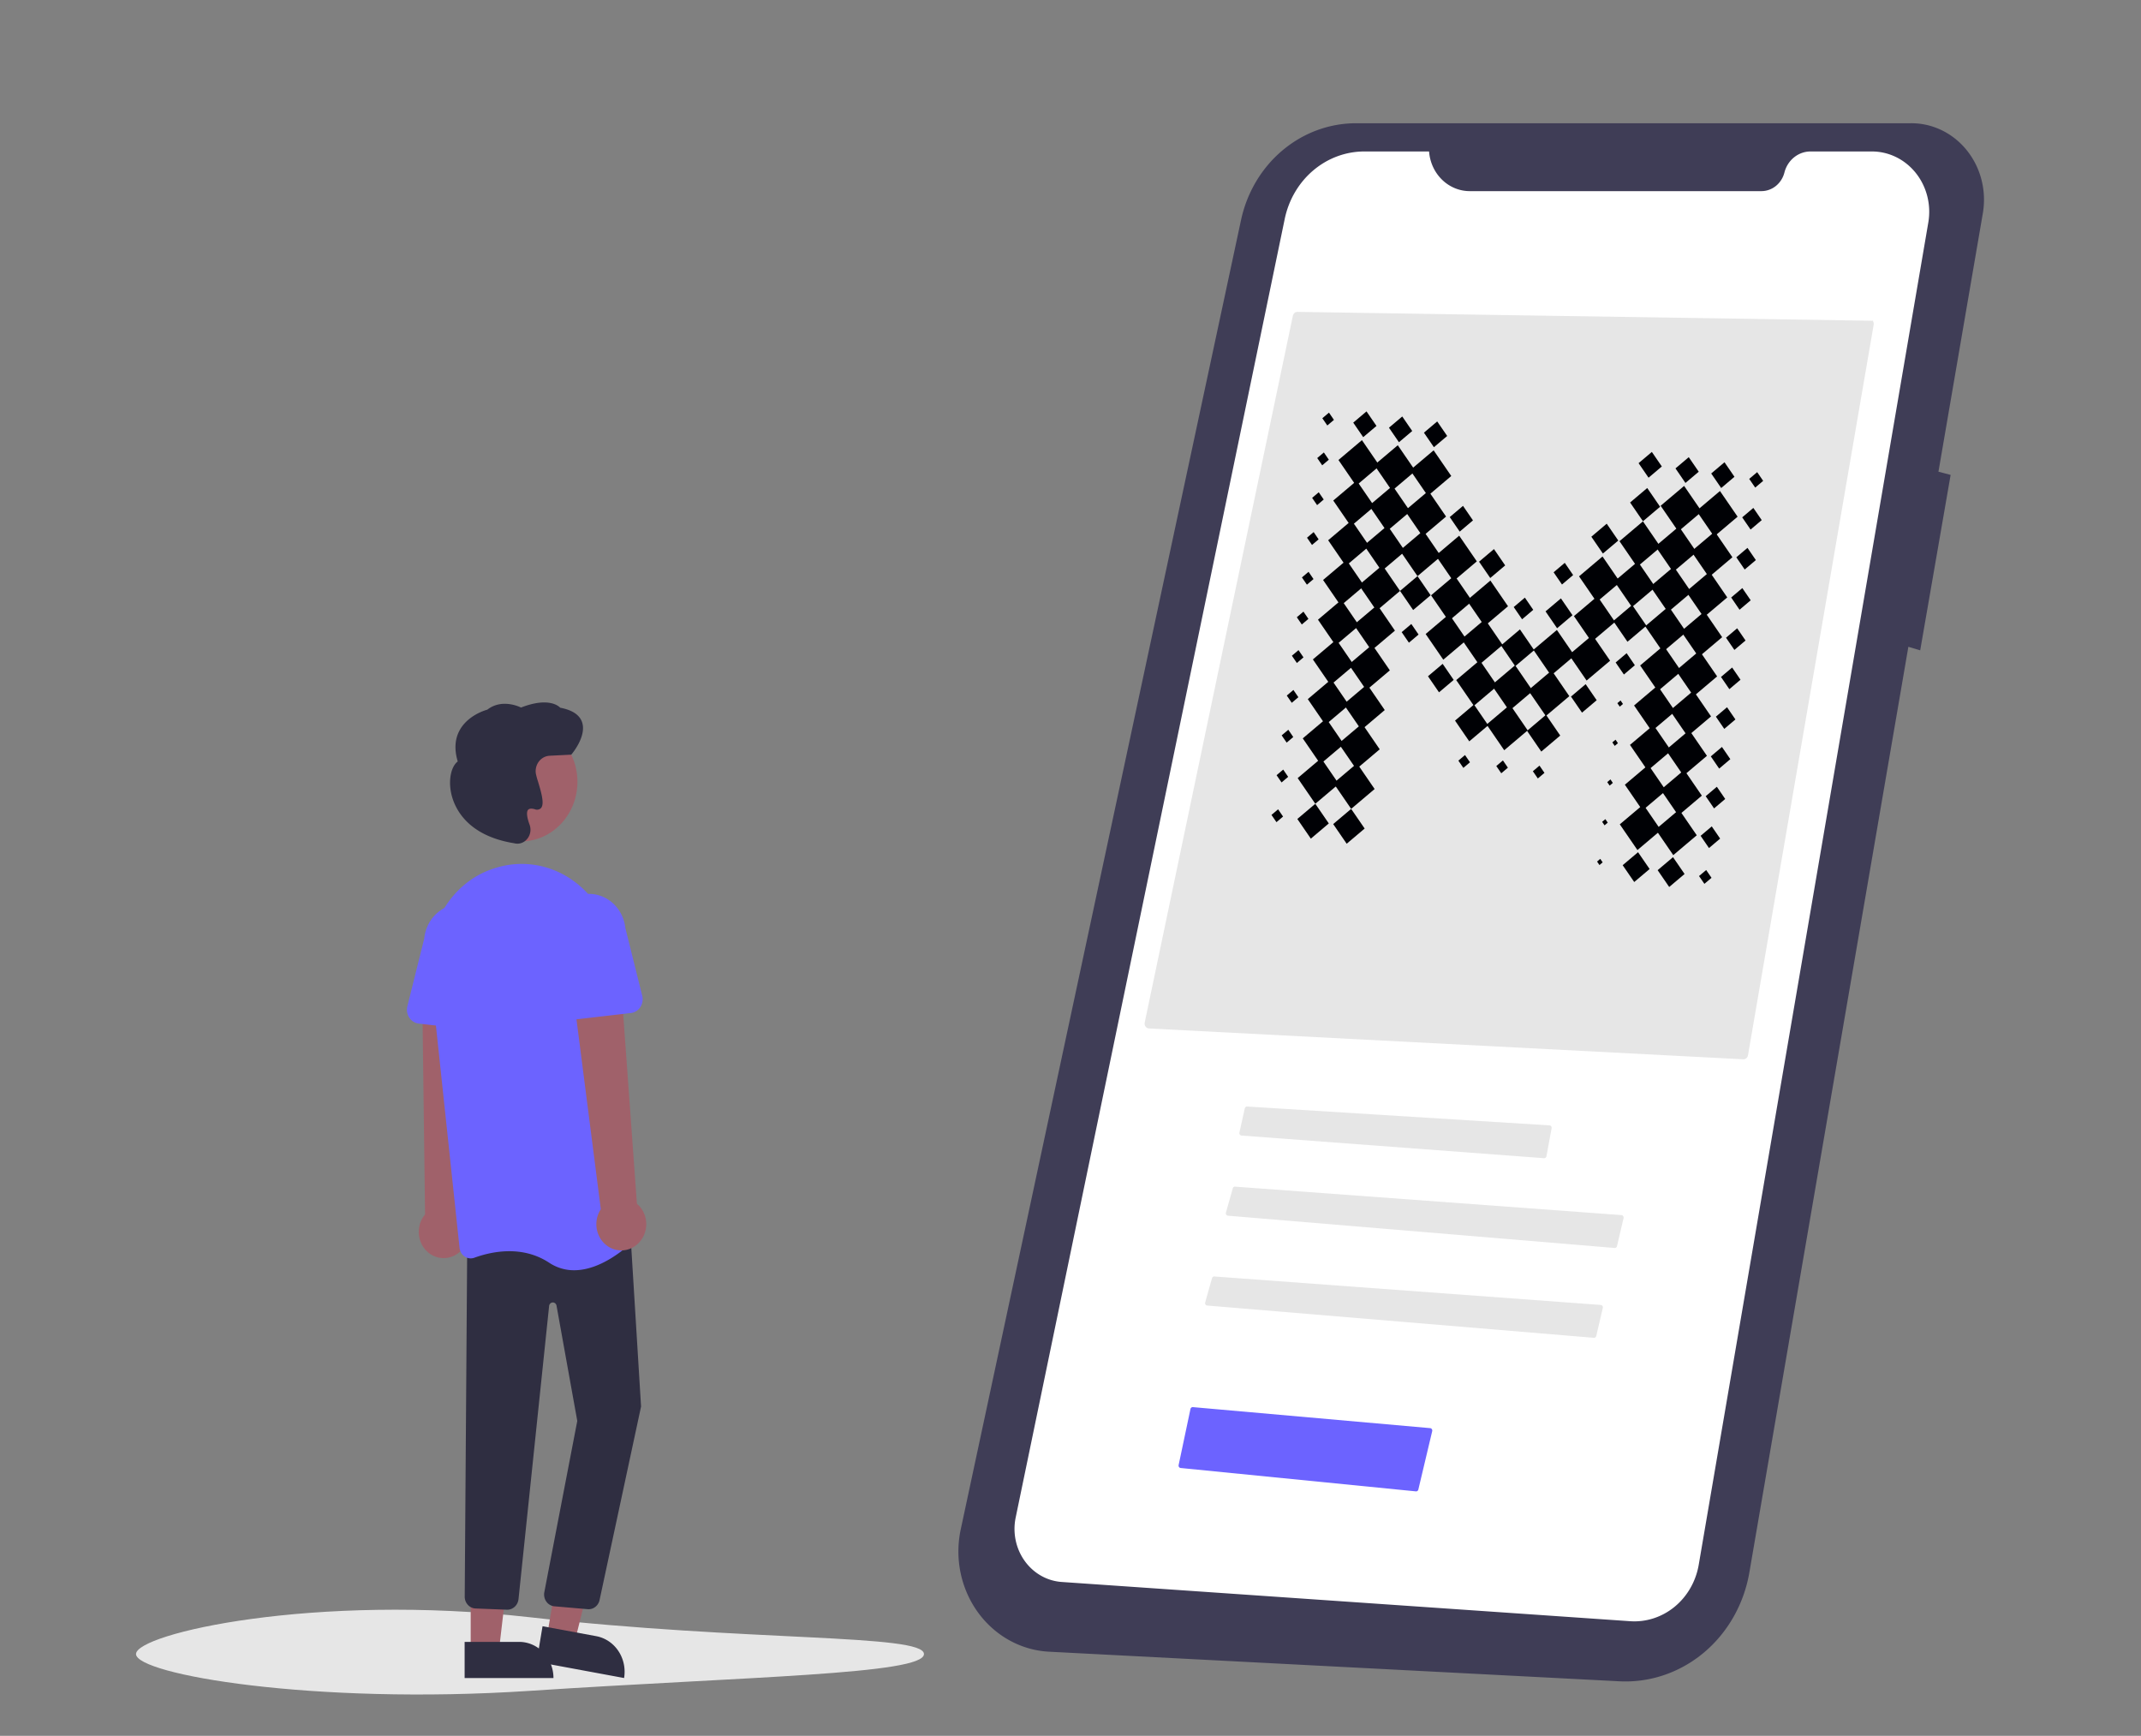 <?xml version="1.0" encoding="UTF-8" standalone="no"?>
<svg
   xmlns:dc="http://purl.org/dc/elements/1.1/"
   xmlns:cc="http://creativecommons.org/ns#"
   xmlns:rdf="http://www.w3.org/1999/02/22-rdf-syntax-ns#"
   xmlns:svg="http://www.w3.org/2000/svg"
   xmlns="http://www.w3.org/2000/svg"
   xmlns:sodipodi="http://sodipodi.sourceforge.net/DTD/sodipodi-0.dtd"
   xmlns:inkscape="http://www.inkscape.org/namespaces/inkscape"
   width="560px"
   height="454px"
   viewBox="0 0 560 454"
   version="1.1"
   id="svg1243"
   sodipodi:docname="MBoro_App.svg"
   inkscape:version="1.0.2 (e86c870879, 2021-01-15)">
  <rect x="0" y="0" width="560" height="454" fill="#808080" stroke="none"/>
  <defs
     id="defs1247" />
  <sodipodi:namedview
     pagecolor="#ffffff"
     bordercolor="#666666"
     borderopacity="1"
     objecttolerance="10"
     gridtolerance="10"
     guidetolerance="10"
     inkscape:pageopacity="0"
     inkscape:pageshadow="2"
     inkscape:window-width="1920"
     inkscape:window-height="1017"
     id="namedview1245"
     showgrid="false"
     inkscape:zoom="0.23258929"
     inkscape:cx="680.70366"
     inkscape:cy="533.47681"
     inkscape:window-x="-8"
     inkscape:window-y="-8"
     inkscape:window-maximized="1"
     inkscape:current-layer="svg1243"
     inkscape:document-rotation="0" />
  <!-- Generator: Sketch 61.2 (89653) - https://sketch.com -->
  <title
     id="title1146">1</title>
  <desc
     id="desc1148">Created with Sketch.</desc>
  <g
     id="Group_6"
     data-name="Group 6"
     transform="matrix(0.603,0,0,0.635,-103.848,-47.141)">
    <path
       id="Path_80"
       data-name="Path 80"
       d="M 1001.142,124.77 H 760.527 a 51.15,51.15 0 0 0 -49.9,39.9 L 589.051,703.938 a 41.34,41.34 0 0 0 38.294,50.382 L 874.7,766.507 a 54.615,54.615 0 0 0 56.43,-44.828 l 68.97,-381.267 5.131,1.466 13.2,-72.265 -5.281,-1.32 19.251,-106.426 a 31.493,31.493 0 0 0 -31.25,-37.1 z"
       transform="translate(-0.099,0.231)"
       fill="#3f3d56" />
    <path
       id="Path_81"
       data-name="Path 81"
       d="M 792.2,136.395 H 764.116 A 35.349,35.349 0 0 0 729.58,164.208 L 612.88,699.076 A 21.9,21.9 0 0 0 632.849,725.6 L 879.4,741.76 a 28.367,28.367 0 0 0 29.773,-23.277 l 99.58,-552.838 a 24.846,24.846 0 0 0 -24.452,-29.25 h -26.643 a 11.726,11.726 0 0 0 -11.323,8.677 v 0 a 10.352,10.352 0 0 1 -10,7.661 H 809.847 A 17.7,17.7 0 0 1 792.2,136.395 Z"
       transform="translate(-0.099,0.231)"
       fill="#ffffff" />
    <path
       id="Path_93"
       data-name="Path 93"
       d="m 928.494,510.313 c 0.991,0.034 1.857,-0.663 2.036,-1.638 l 54.523,-300.917 c 0.105,-0.579 -0.047,-1.175 -0.417,-1.632 -0.367,-0.454 0.584,0.008 0,0 l -249.559,-3.659 h -0.023 c -0.927,0.008 -1.726,0.656 -1.925,1.562 l -64.276,291.15 c -0.127,0.575 0.003,1.177 0.356,1.648 0.35,0.468 0.89,0.755 1.473,0.785 z"
       transform="translate(-0.099,0.231)"
       fill="#e6e6e6"
       sodipodi:nodetypes="cccccccccccc" />
    <path
       id="Path_94"
       data-name="Path 94"
       d="m 713.229,529.535 a 1,1 0 0 0 -0.973,0.773 l -2.323,9.956 a 1,1 0 0 0 0.9,1.225 l 131.23,9.327 a 1.009,1.009 0 0 0 1.053,-0.807 l 2.234,-11.519 a 1,1 0 0 0 -0.922,-1.188 L 713.29,529.537 Z"
       transform="translate(-0.099,0.465)"
       fill="#e6e6e6" />
    <path
       id="Path_95"
       data-name="Path 95"
       d="m 872.666,587.808 a 1,1 0 0 0 1.051,-0.758 l 2.844,-11.543 a 1,1 0 0 0 -0.9,-1.237 L 708.072,562.549 a 0.989,0.989 0 0 0 -1.029,0.713 l -2.955,9.975 a 1,1 0 0 0 0.878,1.28 z"
       transform="translate(-0.099,0.454)"
       fill="#e6e6e6" />
    <path
       id="Path_96"
       data-name="Path 96"
       d="m 863.666,624.808 a 1,1 0 0 0 1.051,-0.758 l 2.844,-11.543 a 1,1 0 0 0 -0.9,-1.237 L 699.072,599.549 a 0.989,0.989 0 0 0 -1.029,0.713 l -2.955,9.975 a 1,1 0 0 0 0.878,1.28 z"
       transform="translate(-0.099,0.454)"
       fill="#e6e6e6" />
    <path
       id="Path_79"
       data-name="Path 79"
       d="m 508.877,752.008 c 0,8.369 -76.605,9.26 -170.889,15.153 -94.2,5.887 -170.889,-6.784 -170.889,-15.153 0,-8.369 77.047,-25.207 170.889,-15.153 94.284,10.102 170.889,6.784 170.889,15.153 z"
       transform="translate(64.123,3.512)"
       fill="#e6e6e6" />
    <path
       id="Path_97"
       data-name="Path 97"
       d="m 786.481,688.283 a 0.989,0.989 0 0 0 1.064,-0.754 l 6.013,-24.051 a 1,1 0 0 0 -0.886,-1.24 l -102.916,-8.656 a 1.018,1.018 0 0 0 -1.06,0.779 l -5.129,23.083 a 1,1 0 0 0 0.883,1.213 z"
       transform="translate(-0.099,0.231)"
       fill="#6c63ff" />
    <path
       id="Path_111"
       data-name="Path 111"
       d="m 315.09,570.537 a 10.743,10.743 0 0 0 1.582,-16.4 l 4.167,-93.018 -21.215,2.381 1.233,90.985 a 10.8,10.8 0 0 0 14.234,16.048 z"
       transform="translate(55.741,19.97)"
       fill="#a0616a" />
    <path
       id="Path_112"
       data-name="Path 112"
       d="m 69.534,574.966 12.075,2.123 11.934,-45.564 -15.821,-3.133 z"
       transform="translate(340,173)"
       fill="#a0616a" />
    <path
       id="Path_113"
       data-name="Path 113"
       d="m 350.232,727.314 h 38.531 V 742.2 h -23.644 a 14.887,14.887 0 0 1 -14.887,-14.887 z"
       transform="rotate(-170.029,398.241,742.311)"
       fill="#2f2e41" />
    <path
       id="Path_114"
       data-name="Path 114"
       d="m 36.392,581.01 h 12.26 l 5.832,-47.288 H 36.39 Z"
       transform="translate(340,173)"
       fill="#a0616a" />
    <path
       id="Path_115"
       data-name="Path 115"
       d="m 318.024,730.536 h 38.531 v 14.887 h -23.644 a 14.887,14.887 0 0 1 -14.887,-14.887 z"
       transform="rotate(179.997,365.157,747.967)"
       fill="#2f2e41" />
    <path
       id="Path_116"
       data-name="Path 116"
       d="m 371.8,717.09 a 4.735,4.735 0 0 1 -0.572,-0.034 l -14.43,-1.187 a 4.881,4.881 0 0 1 -4.243,-5.659 l 14.325,-70.681 -9,-47.474 a 1.627,1.627 0 0 0 -3.219,0.16 L 341.4,712.842 a 4.924,4.924 0 0 1 -5.21,4.437 l -13.595,-0.506 a 4.888,4.888 0 0 1 -4.536,-4.631 l 1.086,-145.768 70.481,-8.81 4.924,76.041 -0.02,0.081 -17.991,79.675 a 4.886,4.886 0 0 1 -4.739,3.729 z"
       transform="translate(55.741,19.97)"
       fill="#2f2e41" />
    <circle
       id="Ellipse_16"
       data-name="Ellipse 16"
       cx="24.561"
       cy="24.561"
       r="24.561"
       transform="translate(373.568,371.694)"
       fill="#a0616a" />
    <path
       id="Path_117"
       data-name="Path 117"
       d="m 365.53,577.467 a 20.111,20.111 0 0 1 -10.857,-3.106 c -11.9,-7.436 -25.411,-4.481 -32.407,-2.057 a 4.88,4.88 0 0 1 -4.221,-0.481 4.811,4.811 0 0 1 -2.224,-3.552 L 303.1,454.646 c -2.132,-19.038 9.336,-36.937 27.268,-42.56 v 0 q 1.011,-0.317 2.055,-0.6 a 39.569,39.569 0 0 1 32.972,5.723 40.2,40.2 0 0 1 17.167,29.353 l 10.711,114.387 a 4.807,4.807 0 0 1 -1.527,4.007 c -3.756,3.472 -14.654,12.51 -26.216,12.511 z"
       transform="translate(55.741,19.97)"
       fill="#6c63ff" />
    <path
       id="Path_118"
       data-name="Path 118"
       d="m 326.789,479.012 -28.7,-3.156 a 5.717,5.717 0 0 1 -4.905,-7.134 l 7.306,-27.846 a 15.879,15.879 0 1 1 31.556,3.563 l 1.085,28.675 a 5.718,5.718 0 0 1 -6.338,5.9 z"
       transform="translate(55.741,19.97)"
       fill="#6c63ff" />
    <path
       id="Path_119"
       data-name="Path 119"
       d="m 393.156,566.554 a 10.743,10.743 0 0 0 -0.406,-16.468 l -7.073,-92.842 -20.789,4.68 12.2,90.414 a 10.8,10.8 0 0 0 16.064,14.216 z"
       transform="translate(55.741,19.97)"
       fill="#a0616a" />
    <path
       id="Path_120"
       data-name="Path 120"
       d="m 356.919,473.176 a 5.711,5.711 0 0 1 -1.818,-4.4 l 1.085,-28.675 a 15.878,15.878 0 1 1 31.556,-3.563 l 7.306,27.846 a 5.717,5.717 0 0 1 -4.905,7.134 l -28.7,3.156 a 5.711,5.711 0 0 1 -4.52,-1.5 z"
       transform="translate(55.741,19.97)"
       fill="#6c63ff" />
    <path
       id="Path_121"
       data-name="Path 121"
       d="m 340.927,401.771 a 5.683,5.683 0 0 1 -1.3,-0.151 l -0.125,-0.03 c -21.594,-3.3 -26.367,-15.812 -27.414,-21.035 -1.084,-5.408 0.15,-10.628 2.94,-12.656 -1.521,-4.8 -1.277,-9.061 0.727,-12.662 3.5,-6.28 11.081,-8.4 12.1,-8.664 6.058,-4.469 13.306,-1.486 14.625,-0.881 11.719,-4.335 16.2,-0.727 17.008,0.079 5.238,0.941 8.431,2.964 9.491,6.016 1.991,5.731 -4.305,12.86 -4.574,13.161 l -0.14,0.156 -9.38,0.447 a 6.358,6.358 0 0 0 -5.981,7.317 v 0 a 29.611,29.611 0 0 0 0.96,3.355 c 1.6,5.006 2.8,9.283 1.254,10.909 a 2.51,2.51 0 0 1 -2.625,0.455 c -1.467,-0.392 -2.462,-0.31 -2.958,0.245 -0.77,0.859 -0.535,3.035 0.662,6.125 a 5.739,5.739 0 0 1 -1.046,5.847 5.568,5.568 0 0 1 -4.226,1.967 z"
       transform="translate(55.741,19.97)"
       fill="#2f2e41" />
  </g>
  <g
     id="Symbols"
     stroke="none"
     stroke-width="1"
     fill="none"
     fill-rule="evenodd"
     transform="matrix(3.794,0.539,-0.532,4.149,344.852,104.952)">
    <g
       id="Component/UI/Header-Main"
       transform="translate(-171,-46)"
       fill="#000105">
      <g
         id="Middlesbrough-Logo-in-Black"
         transform="translate(171,46)">
        <polyline
           id="Fill-1"
           points="4.699 3.459 3.282 4.895 1.865 3.459 3.282 2.024 4.699 3.459" />
        <polyline
           id="Fill-2"
           points="7.17 3.459 5.754 4.895 4.336 3.459 5.754 2.024 7.17 3.459" />
        <polyline
           id="Fill-3"
           points="26.911 3.459 25.494 4.895 24.076 3.459 25.494 2.024 26.911 3.459" />
        <polyline
           id="Fill-4"
           points="29.382 3.459 27.965 4.895 26.548 3.459 27.965 2.024 29.382 3.459" />
        <polyline
           id="Fill-5"
           points="9.642 3.459 8.225 4.895 6.807 3.459 8.225 2.024 9.642 3.459" />
        <polyline
           id="Fill-6"
           points="4.699 6.015 3.282 7.451 1.865 6.015 3.282 4.58 4.699 6.015" />
        <polyline
           id="Fill-7"
           points="7.17 6.015 5.754 7.451 4.336 6.015 5.754 4.58 7.17 6.015" />
        <polyline
           id="Fill-8"
           points="9.642 6.015 8.225 7.451 6.807 6.015 8.225 4.58 9.642 6.015" />
        <g
           id="Group-13"
           transform="translate(7.221)">
          <polyline
             id="Fill-9"
             points="4.276 6.015 3.475 6.827 2.674 6.015 3.475 5.204 4.276 6.015" />
          <polyline
             id="Fill-11"
             points="0.995 0.204 0.194 1.016 0.995 1.828 1.797 1.016 0.995 0.204" />
          <polyline
             id="Fill-12"
             points="15.793 0.204 14.992 1.016 15.793 1.828 16.594 1.016 15.793 0.204" />
        </g>
        <polyline
           id="Fill-14"
           points="24.048 3.526 23.014 4.574 21.98 3.526 23.014 2.478 24.048 3.526" />
        <polyline
           id="Fill-15"
           points="21.51 5.985 20.581 6.925 19.653 5.985 20.581 5.044 21.51 5.985" />
        <polyline
           id="Fill-16"
           points="19.057 11.011 18.129 11.952 17.2 11.011 18.129 10.071 19.057 11.011" />
        <polyline
           id="Fill-17"
           points="16.768 13.511 15.623 14.671 14.48 13.511 15.623 12.352 16.768 13.511" />
        <polyline
           id="Fill-18"
           points="24.155 11.011 23.011 12.171 21.867 11.011 23.011 9.852 24.155 11.011" />
        <polyline
           id="Fill-19"
           points="14.309 18.569 13.164 19.728 12.02 18.569 13.164 17.409 14.309 18.569" />
        <polyline
           id="Fill-20"
           points="19.273 18.569 18.129 19.728 16.985 18.569 18.129 17.409 19.273 18.569" />
        <polyline
           id="Fill-21"
           points="21.434 16.061 20.548 16.959 19.662 16.061 20.548 15.164 21.434 16.061" />
        <polyline
           id="Fill-22"
           points="23.715 13.558 23.053 14.229 22.39 13.558 23.053 12.886 23.715 13.558" />
        <g
           id="Group-28"
           transform="translate(2.311)">
          <polyline
             id="Fill-23"
             points="9.265 16.061 8.379 16.959 7.493 16.061 8.379 15.164 9.265 16.061" />
          <polyline
             id="Fill-25"
             points="3.495 0.204 2.693 1.016 3.495 1.828 4.296 1.016 3.495 0.204" />
          <polyline
             id="Fill-26"
             points="1.031 0.204 0.23 1.016 1.031 1.828 1.833 1.016 1.031 0.204" />
          <polyline
             id="Fill-27"
             points="25.711 0.204 24.909 1.016 25.711 1.828 26.512 1.016 25.711 0.204" />
        </g>
        <polyline
           id="Fill-29"
           points="29.699 3.459 30.372 4.141 31.045 3.459 30.372 2.777 29.699 3.459" />
        <polyline
           id="Fill-30"
           points="18.753 8.519 18.08 9.202 17.407 8.519 18.08 7.837 18.753 8.519" />
        <polyline
           id="Fill-31"
           points="16.354 11.023 15.681 11.706 15.008 11.023 15.681 10.341 16.354 11.023" />
        <polyline
           id="Fill-32"
           points="26.911 6.015 25.494 7.451 24.076 6.015 25.494 4.58 26.911 6.015" />
        <polyline
           id="Fill-33"
           points="29.382 6.015 27.965 7.451 26.548 6.015 27.965 4.58 29.382 6.015" />
        <polyline
           id="Fill-34"
           points="24.431 6.015 23.014 7.451 21.597 6.015 23.014 4.58 24.431 6.015" />
        <polyline
           id="Fill-35"
           points="29.648 5.985 30.321 6.667 30.994 5.985 30.321 5.302 29.648 5.985" />
        <polyline
           id="Fill-36"
           points="26.911 8.547 25.494 9.982 24.076 8.547 25.494 7.111 26.911 8.547" />
        <polyline
           id="Fill-37"
           points="29.382 8.547 27.965 9.982 26.548 8.547 27.965 7.111 29.382 8.547" />
        <polyline
           id="Fill-38"
           points="21.999 8.547 20.581 9.982 19.164 8.547 20.581 7.111 21.999 8.547" />
        <polyline
           id="Fill-39"
           points="21.999 11.054 20.581 12.489 19.164 11.054 20.581 9.618 21.999 11.054" />
        <polyline
           id="Fill-40"
           points="21.999 13.496 20.581 14.932 19.164 13.496 20.581 12.061 21.999 13.496" />
        <polyline
           id="Fill-41"
           points="19.546 13.496 18.129 14.932 16.711 13.496 18.129 12.061 19.546 13.496" />
        <polyline
           id="Fill-42"
           points="19.546 16.05 18.129 17.485 16.711 16.05 18.129 14.614 19.546 16.05" />
        <polyline
           id="Fill-43"
           points="17.025 16.05 15.608 17.485 14.191 16.05 15.608 14.614 17.025 16.05" />
        <polyline
           id="Fill-44"
           points="17.025 18.534 15.608 19.97 14.191 18.534 15.608 17.099 17.025 18.534" />
        <polyline
           id="Fill-45"
           points="14.584 16.05 13.168 17.485 11.75 16.05 13.168 14.614 14.584 16.05" />
        <polyline
           id="Fill-46"
           points="14.584 13.466 13.168 14.901 11.75 13.466 13.168 12.03 14.584 13.466" />
        <polyline
           id="Fill-47"
           points="12.113 13.466 10.696 14.901 9.279 13.466 10.696 12.03 12.113 13.466" />
        <polyline
           id="Fill-48"
           points="24.431 8.547 23.014 9.982 21.597 8.547 23.014 7.111 24.431 8.547" />
        <polyline
           id="Fill-49"
           points="29.648 8.519 30.321 9.202 30.994 8.519 30.321 7.837 29.648 8.519" />
        <polyline
           id="Fill-50"
           points="26.911 11.054 25.494 12.489 24.076 11.054 25.494 9.618 26.911 11.054" />
        <polyline
           id="Fill-51"
           points="29.382 11.054 27.965 12.489 26.548 11.054 27.965 9.618 29.382 11.054" />
        <polyline
           id="Fill-52"
           points="29.648 11.054 30.321 11.736 30.994 11.054 30.321 10.372 29.648 11.054" />
        <polyline
           id="Fill-53"
           points="26.911 13.527 25.494 14.962 24.076 13.527 25.494 12.091 26.911 13.527" />
        <polyline
           id="Fill-54"
           points="29.382 13.527 27.965 14.962 26.548 13.527 27.965 12.091 29.382 13.527" />
        <polyline
           id="Fill-55"
           points="29.648 13.527 30.321 14.209 30.994 13.527 30.321 12.845 29.648 13.527" />
        <polyline
           id="Fill-56"
           points="26.846 16.057 25.429 17.492 24.011 16.057 25.429 14.621 26.846 16.057" />
        <polyline
           id="Fill-57"
           points="29.317 16.057 27.9 17.492 26.483 16.057 27.9 14.621 29.317 16.057" />
        <polyline
           id="Fill-58"
           points="29.648 16.031 30.321 16.713 30.994 16.031 30.321 15.349 29.648 16.031" />
        <polyline
           id="Fill-59"
           points="26.911 18.534 25.494 19.97 24.076 18.534 25.494 17.099 26.911 18.534" />
        <polyline
           id="Fill-60"
           points="29.382 18.534 27.965 19.97 26.548 18.534 27.965 17.099 29.382 18.534" />
        <polyline
           id="Fill-61"
           points="29.648 18.534 30.321 19.217 30.994 18.534 30.321 17.852 29.648 18.534" />
        <polyline
           id="Fill-62"
           points="26.911 21.044 25.494 22.48 24.076 21.044 25.494 19.608 26.911 21.044" />
        <polyline
           id="Fill-63"
           points="29.382 21.044 27.965 22.48 26.548 21.044 27.965 19.608 29.382 21.044" />
        <polyline
           id="Fill-64"
           points="29.648 21.044 30.321 21.727 30.994 21.044 30.321 20.362 29.648 21.044" />
        <polyline
           id="Fill-65"
           points="23.245 21.038 23.053 21.233 22.86 21.038 23.053 20.843 23.245 21.038" />
        <polyline
           id="Fill-66"
           points="23.245 18.534 23.053 18.73 22.86 18.534 23.053 18.339 23.245 18.534" />
        <polyline
           id="Fill-67"
           points="23.245 26.046 23.053 26.241 22.86 26.046 23.053 25.851 23.245 26.046" />
        <polyline
           id="Fill-68"
           points="23.245 23.542 23.053 23.738 22.86 23.542 23.053 23.347 23.245 23.542" />
        <polyline
           id="Fill-69"
           points="23.245 16.061 23.053 16.257 22.86 16.061 23.053 15.866 23.245 16.061" />
        <polyline
           id="Fill-70"
           points="26.911 23.542 25.494 24.978 24.076 23.542 25.494 22.107 26.911 23.542" />
        <polyline
           id="Fill-71"
           points="29.382 23.542 27.965 24.978 26.548 23.542 27.965 22.107 29.382 23.542" />
        <polyline
           id="Fill-72"
           points="29.648 23.542 30.321 24.225 30.994 23.542 30.321 22.86 29.648 23.542" />
        <polyline
           id="Fill-73"
           points="27.037 26.046 27.965 26.986 28.893 26.046 27.965 25.106 27.037 26.046" />
        <polyline
           id="Fill-74"
           points="24.626 26.046 25.554 26.986 26.483 26.046 25.554 25.106 24.626 26.046" />
        <g
           id="Group-78"
           transform="translate(24.552)">
          <polyline
             id="Fill-75"
             points="6.199 26.046 5.769 26.482 5.338 26.046 5.769 25.61 6.199 26.046" />
          <polyline
             id="Fill-77"
             points="1.006 0.204 0.205 1.016 1.006 1.828 1.808 1.016 1.006 0.204" />
        </g>
        <polyline
           id="Fill-79"
           points="0.411 1.016 0.811 1.421 1.21 1.016 0.811 0.61 0.411 1.016" />
        <polyline
           id="Fill-80"
           points="29.84 1.016 30.321 1.503 30.801 1.016 30.321 0.529 29.84 1.016" />
        <polyline
           id="Fill-81"
           points="0.411 3.526 0.811 3.932 1.21 3.526 0.811 3.121 0.411 3.526" />
        <polyline
           id="Fill-82"
           points="0.411 6.036 0.811 6.441 1.21 6.036 0.811 5.631 0.411 6.036" />
        <polyline
           id="Fill-83"
           points="0.411 8.547 0.811 8.952 1.21 8.547 0.811 8.141 0.411 8.547" />
        <polyline
           id="Fill-84"
           points="0.411 11.051 0.811 11.456 1.21 11.051 0.811 10.645 0.411 11.051" />
        <polyline
           id="Fill-85"
           points="0.411 13.561 0.811 13.966 1.21 13.561 0.811 13.156 0.411 13.561" />
        <polyline
           id="Fill-86"
           points="8.804 13.561 8.222 14.151 7.639 13.561 8.222 12.971 8.804 13.561" />
        <polyline
           id="Fill-87"
           points="0.411 15.987 0.811 16.393 1.21 15.987 0.811 15.582 0.411 15.987" />
        <polyline
           id="Fill-88"
           points="13.394 21.018 12.994 21.423 12.594 21.018 12.994 20.613 13.394 21.018" />
        <polyline
           id="Fill-89"
           points="16.008 21.018 15.608 21.423 15.208 21.018 15.608 20.613 16.008 21.018" />
        <polyline
           id="Fill-90"
           points="18.529 21.018 18.129 21.423 17.729 21.018 18.129 20.613 18.529 21.018" />
        <polyline
           id="Fill-91"
           points="0.411 18.498 0.811 18.903 1.21 18.498 0.811 18.093 0.411 18.498" />
        <polyline
           id="Fill-92"
           points="0.411 21.008 0.811 21.413 1.21 21.008 0.811 20.602 0.411 21.008" />
        <polyline
           id="Fill-93"
           points="0.411 23.518 0.811 23.923 1.21 23.518 0.811 23.113 0.411 23.518" />
        <polyline
           id="Fill-94"
           points="0.411 26.022 0.811 26.427 1.21 26.022 0.811 25.617 0.411 26.022" />
        <polyline
           id="Fill-95"
           points="4.699 8.519 3.282 9.955 1.865 8.519 3.282 7.084 4.699 8.519" />
        <polyline
           id="Fill-96"
           points="7.17 8.519 5.754 9.955 4.336 8.519 5.754 7.084 7.17 8.519" />
        <polyline
           id="Fill-97"
           points="4.699 11.023 3.282 12.459 1.865 11.023 3.282 9.587 4.699 11.023" />
        <polyline
           id="Fill-98"
           points="7.17 11.023 5.754 12.459 4.336 11.023 5.754 9.587 7.17 11.023" />
        <polyline
           id="Fill-99"
           points="9.279 11.023 8.225 12.091 7.17 11.023 8.225 9.955 9.279 11.023" />
        <polyline
           id="Fill-100"
           points="4.699 13.527 3.282 14.962 1.865 13.527 3.282 12.091 4.699 13.527" />
        <polyline
           id="Fill-101"
           points="7.17 13.527 5.754 14.962 4.336 13.527 5.754 12.091 7.17 13.527" />
        <polyline
           id="Fill-102"
           points="4.699 16.031 3.282 17.466 1.865 16.031 3.282 14.595 4.699 16.031" />
        <polyline
           id="Fill-103"
           points="7.17 16.031 5.754 17.466 4.336 16.031 5.754 14.595 7.17 16.031" />
        <polyline
           id="Fill-104"
           points="4.699 18.534 3.282 19.97 1.865 18.534 3.282 17.099 4.699 18.534" />
        <polyline
           id="Fill-105"
           points="7.17 18.534 5.754 19.97 4.336 18.534 5.754 17.099 7.17 18.534" />
        <polyline
           id="Fill-106"
           points="4.699 21.008 3.282 22.443 1.865 21.008 3.282 19.572 4.699 21.008" />
        <polyline
           id="Fill-107"
           points="7.17 21.008 5.754 22.443 4.336 21.008 5.754 19.572 7.17 21.008" />
        <polyline
           id="Fill-108"
           points="4.699 23.512 3.282 24.947 1.865 23.512 3.282 22.076 4.699 23.512" />
        <polyline
           id="Fill-109"
           points="2.197 26.046 3.282 27.145 4.366 26.046 3.282 24.948 2.197 26.046" />
        <polyline
           id="Fill-110"
           points="4.669 26.046 5.753 27.145 6.838 26.046 5.753 24.948 4.669 26.046" />
        <polyline
           id="Fill-111"
           points="7.17 23.512 5.754 24.947 4.336 23.512 5.754 22.076 7.17 23.512" />
        <polyline
           id="Fill-112"
           points="9.642 8.519 8.225 9.955 6.807 8.519 8.225 7.084 9.642 8.519" />
        <polyline
           id="Fill-113"
           points="12.113 8.519 10.696 9.955 9.279 8.519 10.696 7.084 12.113 8.519" />
        <polyline
           id="Fill-114"
           points="14.068 8.519 13.167 9.431 12.267 8.519 13.167 7.607 14.068 8.519" />
        <polyline
           id="Fill-115"
           points="12.143 11.023 10.727 12.459 9.309 11.023 10.727 9.587 12.143 11.023" />
        <polyline
           id="Fill-116"
           points="14.615 11.023 13.198 12.459 11.78 11.023 13.198 9.587 14.615 11.023" />
      </g>
    </g>
  </g>
</svg>
